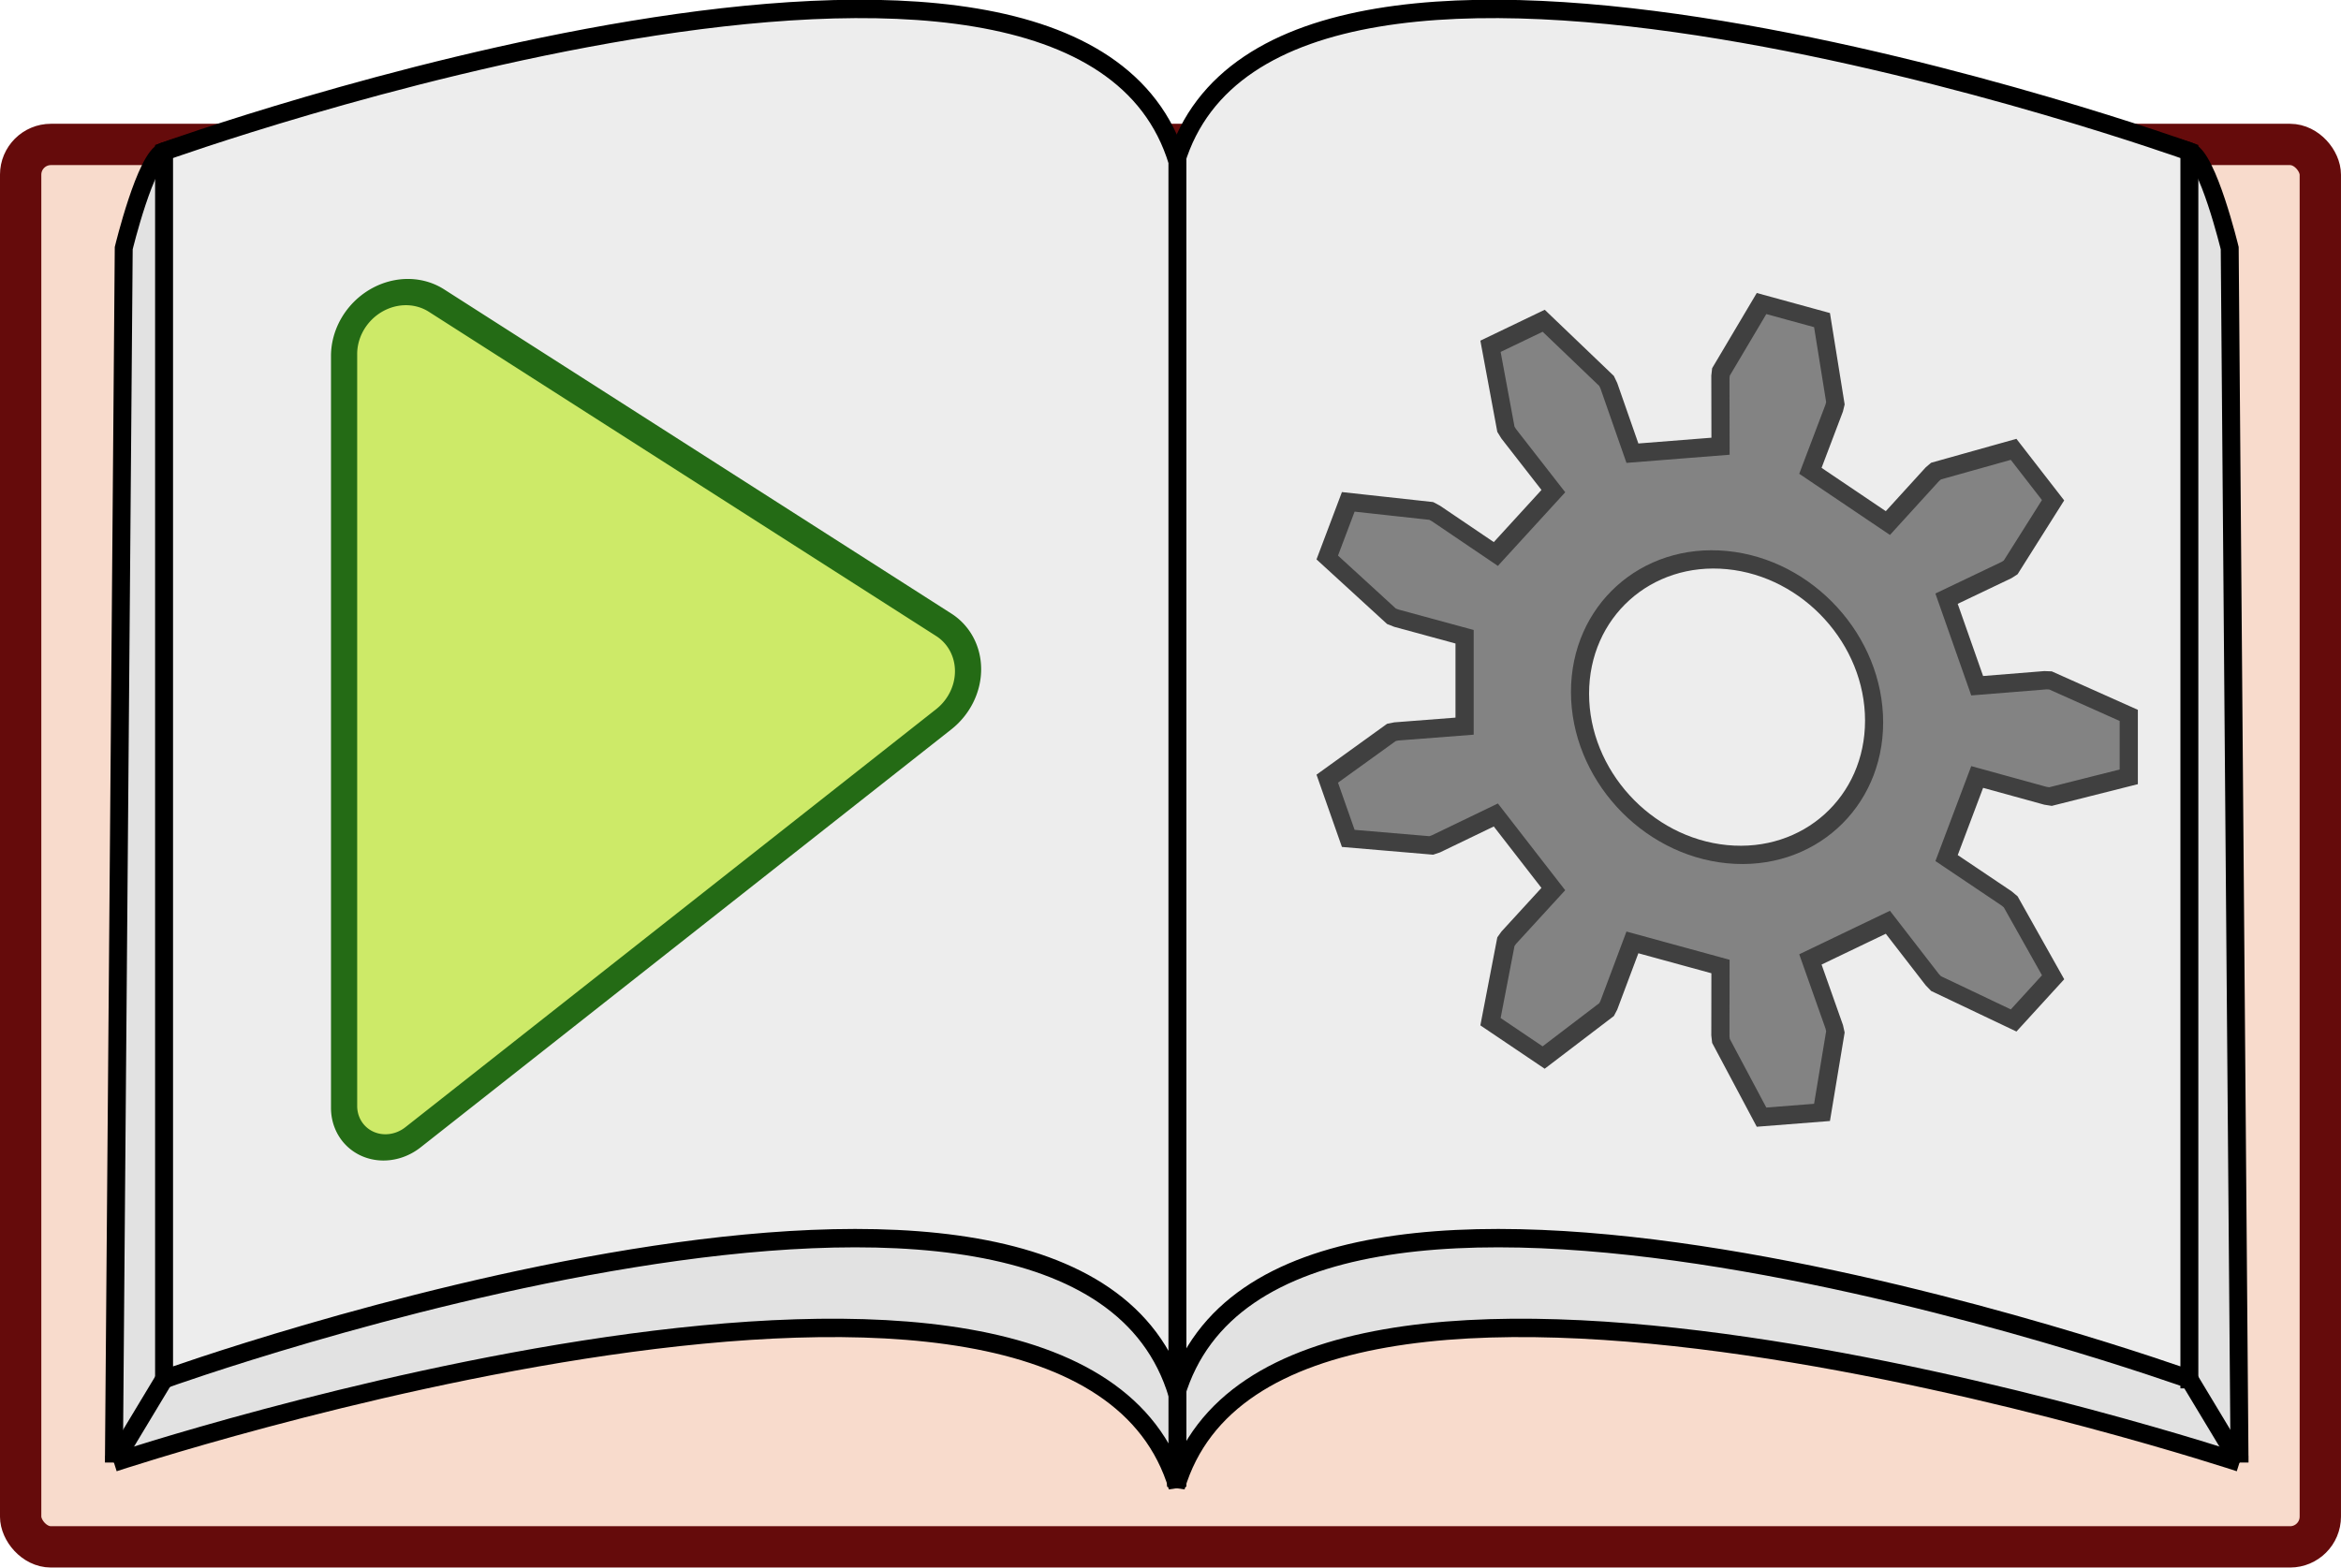 <?xml version="1.0" encoding="UTF-8" standalone="no"?>
<!-- Created with Inkscape (http://www.inkscape.org/) -->

<svg
   width="77.321mm"
   height="51.79mm"
   viewBox="0 0 77.321 51.79"
   version="1.1"
   id="svg1"
   inkscape:version="1.3.2 (091e20e, 2023-11-25, custom)"
   sodipodi:docname="logo.svg"
   inkscape:export-filename="logo.png"
   inkscape:export-xdpi="186.05"
   inkscape:export-ydpi="186.05"
   xmlns:inkscape="http://www.inkscape.org/namespaces/inkscape"
   xmlns:sodipodi="http://sodipodi.sourceforge.net/DTD/sodipodi-0.dtd"
   xmlns="http://www.w3.org/2000/svg"
   xmlns:svg="http://www.w3.org/2000/svg">
  <sodipodi:namedview
     id="namedview1"
     pagecolor="#ffffff"
     bordercolor="#666666"
     borderopacity="1.0"
     inkscape:showpageshadow="2"
     inkscape:pageopacity="0.0"
     inkscape:pagecheckerboard="0"
     inkscape:deskcolor="#d1d1d1"
     inkscape:document-units="mm"
     inkscape:zoom="3.2569585"
     inkscape:cx="303.50402"
     inkscape:cy="109.61147"
     inkscape:window-width="3840"
     inkscape:window-height="2066"
     inkscape:window-x="2869"
     inkscape:window-y="-11"
     inkscape:window-maximized="1"
     inkscape:current-layer="svg1" />
  <defs
     id="defs1">
    <inkscape:path-effect
       effect="fillet_chamfer"
       id="path-effect6"
       is_visible="true"
       lpeversion="1"
       nodesatellites_param="F,0,0,1,0,2.688,0,1 @ F,0,0,1,0,2.794,0,1 @ F,0,0,1,0,3.751,0,1"
       radius="0"
       unit="px"
       method="auto"
       mode="F"
       chamfer_steps="1"
       flexible="false"
       use_knot_distance="true"
       apply_no_radius="true"
       apply_with_radius="true"
       only_selected="false"
       hide_knots="false" />
    <inkscape:path-effect
       effect="fillet_chamfer"
       id="path-effect5"
       is_visible="true"
       lpeversion="1"
       nodesatellites_param="F,0,0,1,0,0,0,1 @ F,0,0,1,0,0,0,1 @ F,0,0,1,0,0,0,1"
       radius="0"
       unit="px"
       method="auto"
       mode="F"
       chamfer_steps="1"
       flexible="false"
       use_knot_distance="true"
       apply_no_radius="true"
       apply_with_radius="true"
       only_selected="false"
       hide_knots="false" />
  </defs>
  <g
     inkscape:label="Layer 1"
     inkscape:groupmode="layer"
     id="layer1"
     transform="translate(-50.25,-76.515)">
    <rect
       style="fill:#f8dbcc;fill-opacity:1;stroke:#650b0b;stroke-width:1.365;stroke-dasharray:none;stroke-opacity:1"
       id="rect3"
       width="75.956"
       height="46.335"
       x="50.932"
       y="81.287"
       rx="1"
       ry="1" />
    <g
       id="g3"
       transform="matrix(0.887,0,0,0.909,6.083,11.405)"
       style="stroke-width:0.668;stroke-dasharray:none">
      <path
         id="path2-7"
         style="fill:#e2e2e2;fill-opacity:1;stroke:#000000;stroke-width:0.668;stroke-linecap:butt;stroke-linejoin:miter;stroke-dasharray:none;stroke-opacity:1"
         d="m 133.187,124.785 -0.366,-44.137 c 0,0 -0.817,-3.296 -1.503,-3.515 -5.936,-1.891 -34.321,-7.276 -37.734,3.718 v 44.815 c 3.808,-12.455 39.603,-0.881 39.603,-0.881 z"
         sodipodi:nodetypes="ccsccc" />
      <path
         id="path2"
         style="fill:#ededed;fill-opacity:1;stroke:#000000;stroke-width:0.668;stroke-linecap:butt;stroke-linejoin:miter;stroke-dasharray:none;stroke-opacity:1"
         d="M 131.319,121.758 V 77.134 c 0,0 -33.927,-11.899 -37.734,0.366 V 122.314 c 3.808,-12.455 37.734,-0.556 37.734,-0.556 z"
         sodipodi:nodetypes="ccccc" />
      <path
         style="fill:none;stroke:#000000;stroke-width:0.668;stroke-linecap:butt;stroke-linejoin:miter;stroke-dasharray:none;stroke-opacity:1"
         d="m 133.187,124.785 -1.868,-3.027"
         id="path3" />
    </g>
    <g
       id="g3-8"
       transform="matrix(-0.887,0,0,0.909,172.149,11.405)"
       style="stroke-width:0.668;stroke-dasharray:none">
      <path
         id="path2-7-6"
         style="fill:#e2e2e2;fill-opacity:1;stroke:#000000;stroke-width:0.668;stroke-linecap:butt;stroke-linejoin:miter;stroke-dasharray:none;stroke-opacity:1"
         d="m 133.187,124.785 -0.366,-44.137 c 0,0 -0.817,-3.296 -1.503,-3.515 -5.936,-1.891 -34.321,-7.276 -37.734,3.718 v 44.815 c 3.808,-12.455 39.603,-0.881 39.603,-0.881 z"
         sodipodi:nodetypes="ccsccc" />
      <path
         id="path2-2"
         style="fill:#ededed;fill-opacity:1;stroke:#000000;stroke-width:0.668;stroke-linecap:butt;stroke-linejoin:miter;stroke-dasharray:none;stroke-opacity:1"
         d="M 131.319,121.758 V 77.134 c 0,0 -33.927,-11.899 -37.734,0.366 V 122.314 c 3.808,-12.455 37.734,-0.556 37.734,-0.556 z"
         sodipodi:nodetypes="ccccc" />
      <path
         style="fill:none;stroke:#000000;stroke-width:0.668;stroke-linecap:butt;stroke-linejoin:miter;stroke-dasharray:none;stroke-opacity:1"
         d="m 133.187,124.785 -1.868,-3.027"
         id="path3-8" />
    </g>
    <path
       style="fill:#cdea68;fill-opacity:1;stroke:#246b15;stroke-width:0.865;stroke-linecap:butt;stroke-linejoin:miter;stroke-dasharray:none;stroke-opacity:1"
       d="M 83.207,98.659 65.677,111.155 a 1.44,1.44 27.258 0 1 -2.275,-1.172 V 85.14 a 1.93,1.93 152.769 0 1 3.052,-1.571 L 83.208,95.537 a 1.918,1.918 90.027 0 1 -0.001,3.122 z"
       id="path5"
       sodipodi:nodetypes="cccc"
       inkscape:path-effect="#path-effect6"
       inkscape:original-d="M 85.39504,97.098704 63.401815,112.77731 V 81.389321 Z"
       transform="matrix(1,-0.075,0,1,-1.787,7.861)" />
  </g>
  <g
     id="g21"
     transform="translate(1.137,-1.933)">
    <g
       inkscape:label="Rendered Gears"
       transform="matrix(1.458,0.142,0,1.458,55.705,25.272)"
       id="g19"
       style="fill:#838383;fill-opacity:1;stroke:#404040;stroke-width:0.412;stroke-dasharray:none;stroke-opacity:1">
      <path
         style="fill:#838383;fill-opacity:1;stroke:#404040;stroke-width:0.412;stroke-dasharray:none;stroke-opacity:1"
         d="M 5.804,-1.034 7.349,-1.309 7.465,-1.316 9.238,-0.696 V 0.696 L 7.465,1.316 7.349,1.309 5.804,1.034 5.111,2.939 6.471,3.721 6.564,3.79 7.524,5.405 6.63,6.471 4.872,5.806 4.788,5.727 3.781,4.523 2.026,5.536 2.566,7.01 2.592,7.123 2.289,8.977 0.919,9.218 0,7.58 -0.013,7.465 -0.011,5.895 -2.006,5.543 -2.54,7.019 -2.592,7.123 -4.017,8.348 -5.221,7.653 -4.872,5.806 -4.808,5.71 -3.798,4.509 -5.1,2.957 -6.458,3.744 -6.564,3.79 -8.443,3.813 -8.919,2.506 -7.465,1.316 -7.354,1.283 -5.808,1.013 V -1.013 L -7.354,-1.283 -7.465,-1.316 -8.919,-2.506 -8.443,-3.813 l 1.879,0.023 0.106,0.046 1.358,0.787 1.303,-1.552 -1.011,-1.2 -0.064,-0.097 -0.349,-1.846 1.205,-0.696 1.424,1.225 0.052,0.104 0.534,1.476 1.996,-0.352 L -0.013,-7.465 0,-7.58 l 0.919,-1.639 1.37,0.242 0.303,1.854 -0.027,0.113 -0.539,1.474 1.755,1.013 1.007,-1.204 0.084,-0.08 1.757,-0.664 0.894,1.066 -0.96,1.615 -0.093,0.069 -1.36,0.782 z"
         id="path19" />
    </g>
    <ellipse
       style="fill:#ededed;fill-opacity:1;stroke:#404040;stroke-width:0.601;stroke-dasharray:none;stroke-opacity:1"
       id="path20"
       cx="56.187"
       cy="19.846"
       rx="4.881"
       ry="4.858"
       transform="matrix(0.995,0.097,0,1,0,0)" />
  </g>
</svg>
